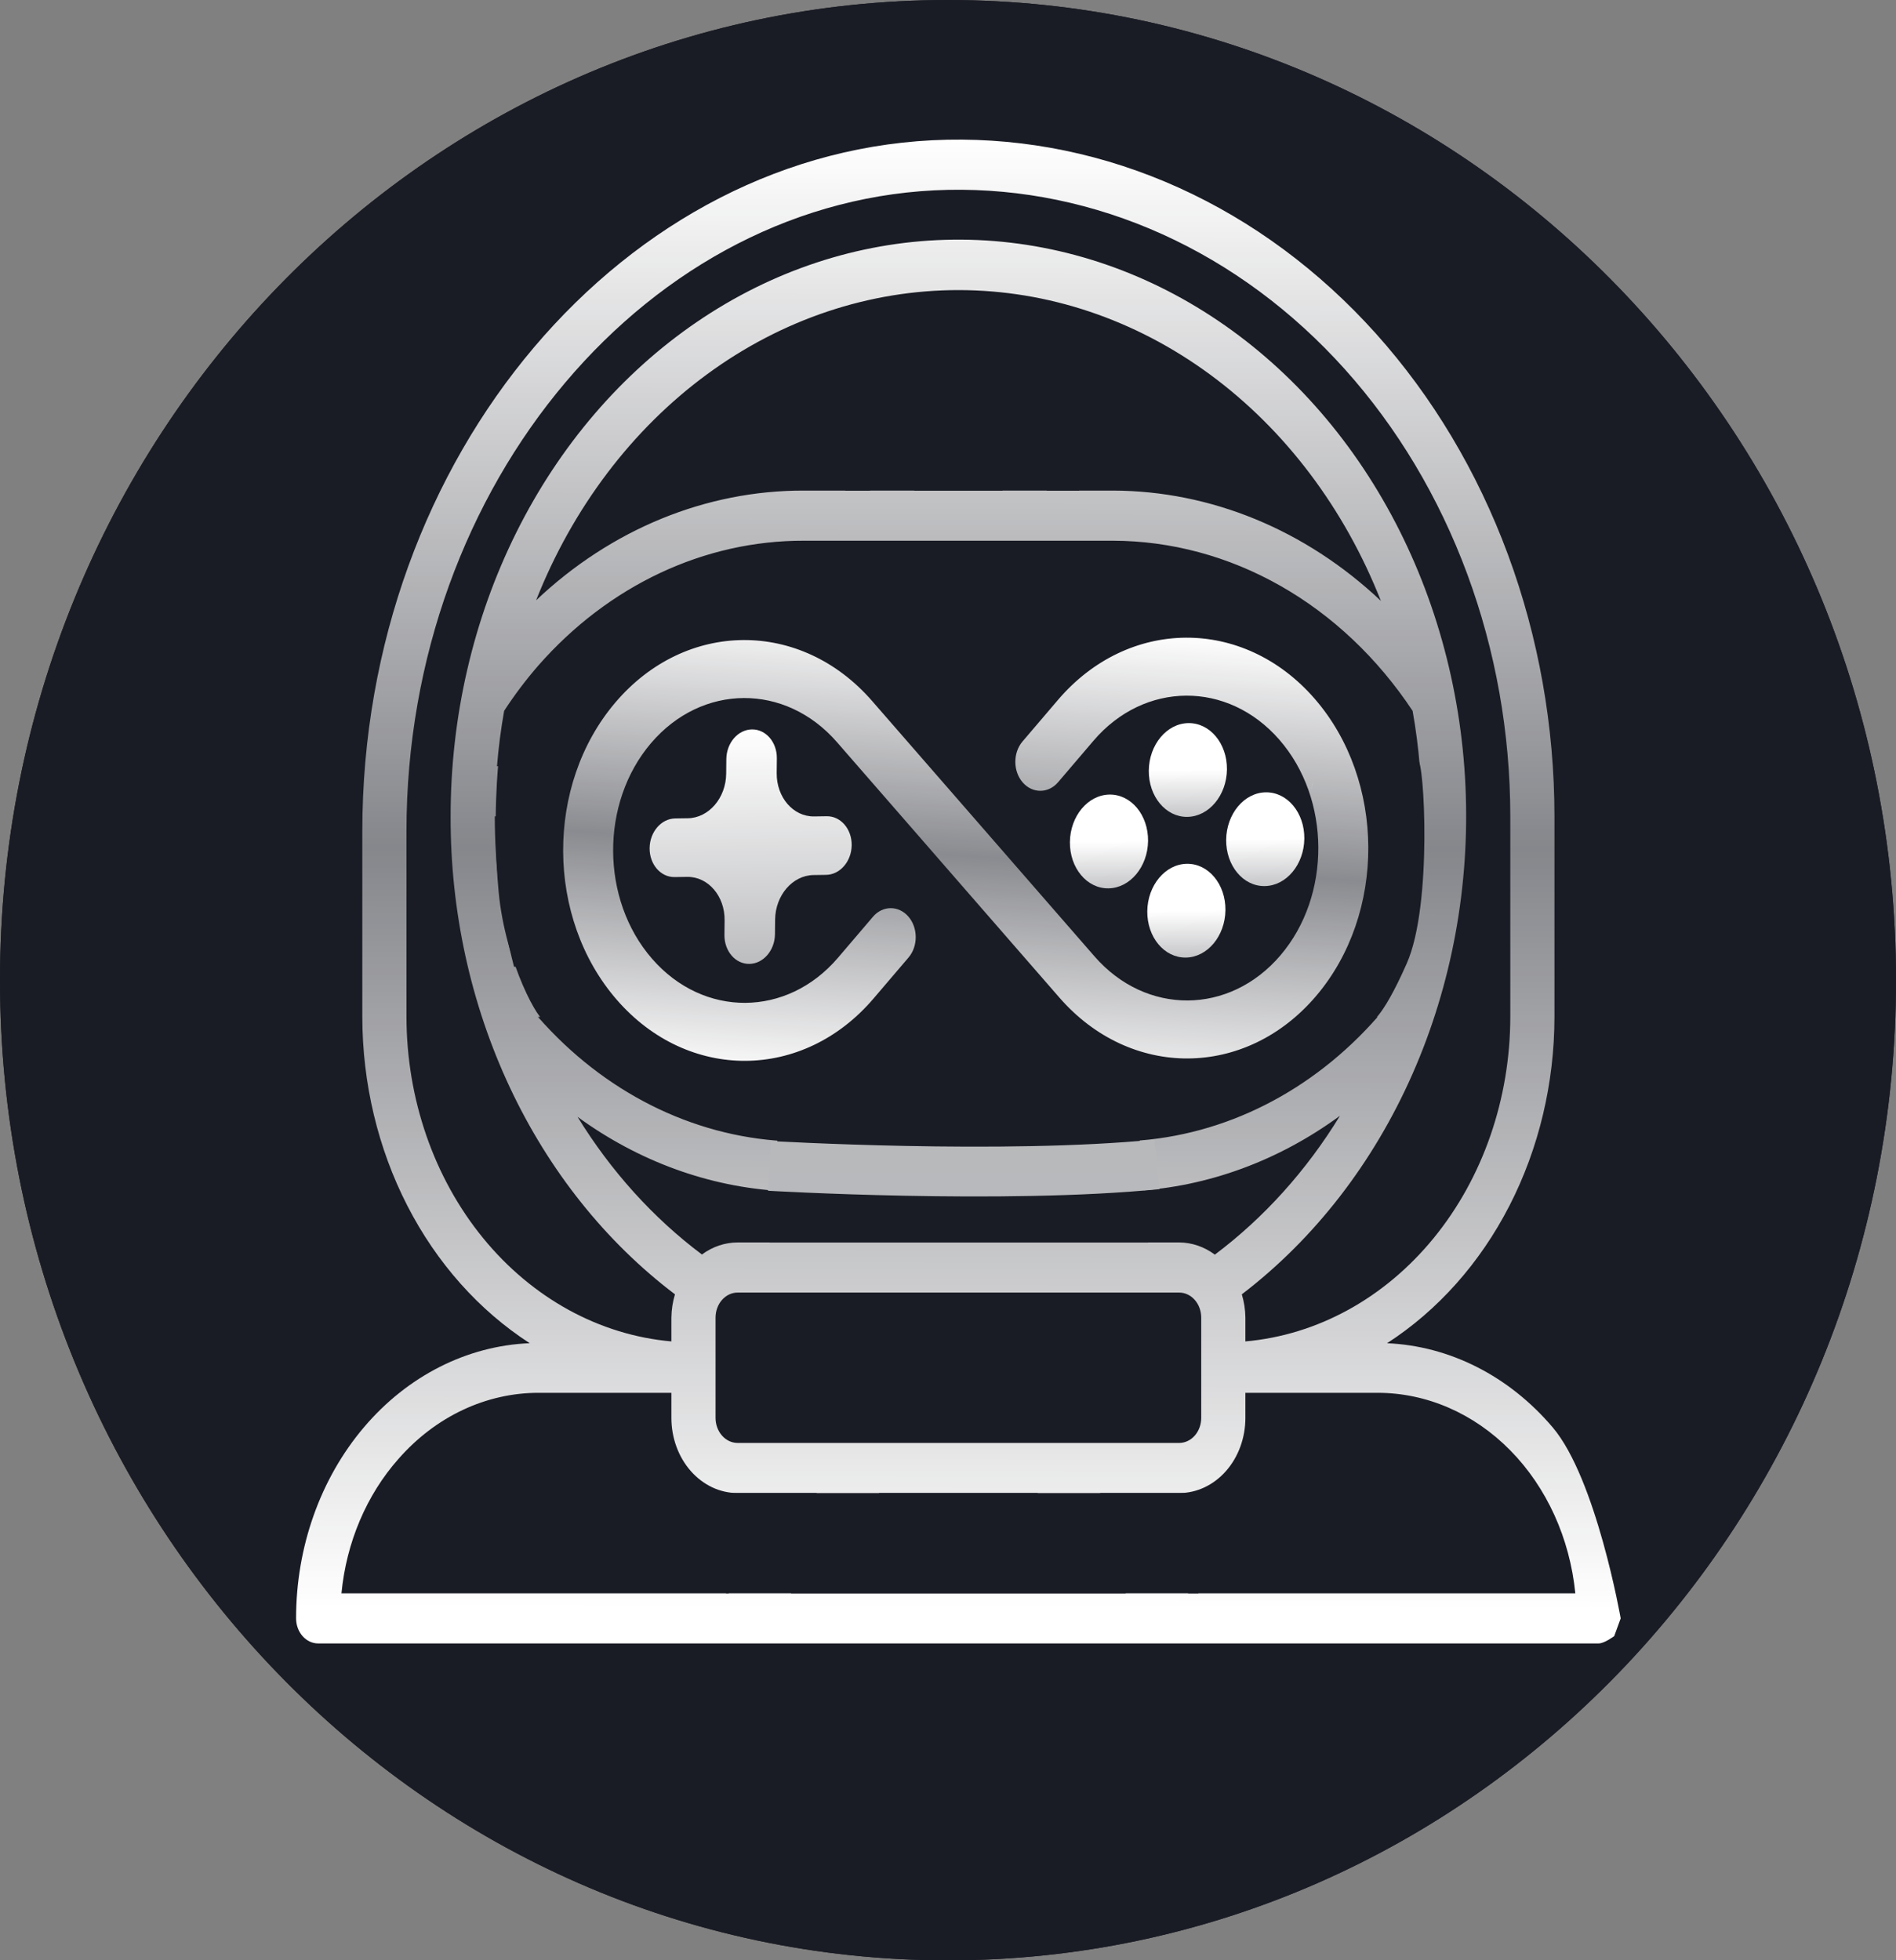 <svg width="2368" height="2448" viewBox="0 0 2368 2448" fill="none" xmlns="http://www.w3.org/2000/svg">
<rect x="0" y="0" width="2368" height="2448" fill="#808080" stroke="none"/>
<path d="M2368 1224C2368 548.003 1837.91 0 1184 0C530.095 0 0 548.003 0 1224C0 1900 530.095 2448 1184 2448C1837.91 2448 2368 1900 2368 1224Z" fill="#1A1C25"/>
<path d="M2368 1224C2368 548.003 1837.91 0 1184 0C530.095 0 0 548.003 0 1224C0 1900 530.095 2448 1184 2448C1837.91 2448 2368 1900 2368 1224Z" fill="#1A1C25"/>
<path d="M1732.35 1677.36C1795.77 1636.4 1848.53 1577.14 1885.25 1505.57C1921.97 1433.99 1941.35 1352.67 1941.44 1269.85V1019.47C1941.39 907.202 1921.64 796.056 1883.35 692.536C1845.05 589.017 1788.98 495.19 1718.4 416.53C1647.81 337.87 1564.13 275.955 1472.24 234.396C1380.36 192.837 1282.09 172.466 1183.19 174.473C780.272 182.923 452.515 570.154 452.515 1037.82V1269.85C452.599 1352.66 471.983 1433.98 508.699 1505.54C545.415 1577.1 598.156 1636.37 661.574 1677.32C583.199 1680.57 508.992 1718.19 454.571 1782.29C400.15 1846.38 369.76 1931.94 369.797 2020.96C369.797 2029.26 372.702 2037.22 377.873 2043.09C383.044 2048.96 390.057 2052.26 397.37 2052.26H1996.58C2003.89 2052.26 2016.08 2043.09 2016.08 2043.09L2024.15 2020.96C2024.15 2020.96 1993.62 1846.51 1939.22 1782.45C1884.82 1718.4 1810.68 1680.73 1732.35 1677.36ZM1295.85 1864.48L1406.14 1989.66H987.813L1098.1 1864.48H1295.85ZM921.249 1801.88C913.938 1801.88 906.924 1798.59 901.754 1792.72C896.583 1786.85 893.677 1778.89 893.677 1770.59V1645.41C893.677 1637.1 896.583 1629.14 901.754 1623.27C906.924 1617.4 913.938 1614.1 921.249 1614.1H1472.7C1480.01 1614.1 1487.03 1617.4 1492.2 1623.27C1497.37 1629.14 1500.27 1637.1 1500.27 1645.41V1770.59C1500.27 1778.89 1497.37 1786.85 1492.2 1792.72C1487.03 1798.59 1480.01 1801.88 1472.7 1801.88H921.249ZM876.666 1566.57C815.792 1520.9 763.086 1462.57 721.319 1394.66C797.737 1450.36 885.684 1482.34 976.395 1487.38V1551.52H921.249C905.419 1551.54 889.933 1556.77 876.666 1566.57ZM1414.33 1424.82C1407.73 1389.85 1390.76 1358.49 1366.26 1335.99C1341.76 1313.48 1311.21 1301.18 1279.69 1301.14H1114.26C1082.71 1301.2 1052.14 1313.53 1027.62 1336.06C1003.1 1358.59 986.126 1389.97 979.509 1424.98C863.814 1418.61 754.354 1363.56 672.46 1270.57L671.883 1269.85H728.241C735.553 1269.85 742.566 1266.55 747.737 1260.68C752.907 1254.81 755.814 1246.85 755.814 1238.55V988.181C755.814 979.878 752.907 971.917 747.737 966.048C742.566 960.18 735.553 956.886 728.241 956.886H620.708C622.597 933.654 625.579 910.555 629.641 887.685C642.684 867.658 656.974 848.718 672.408 831.012C715.882 781.496 767.563 742.234 824.466 715.493C881.376 688.753 942.38 675.065 1003.97 675.219H1389.98C1462.6 675.387 1534.19 694.662 1599.14 731.536C1664.08 768.404 1720.61 821.864 1764.28 887.719C1768.36 910.576 1771.35 933.661 1773.24 956.886H1665.71C1658.4 956.886 1651.38 960.18 1646.21 966.048C1641.04 971.917 1638.14 979.878 1638.14 988.181V1238.55C1638.14 1246.85 1641.04 1254.81 1646.21 1260.68C1651.38 1266.55 1658.4 1269.85 1665.71 1269.85H1720.63C1639.05 1362.87 1529.88 1418.12 1414.38 1424.82H1414.33ZM1141.83 1363.74H1252.12V1426.33H1141.83V1363.74ZM1114.26 1488.92H1279.69C1287 1488.92 1294.02 1485.62 1299.19 1479.75C1304.36 1473.88 1307.27 1465.92 1307.27 1457.63V1369.49C1323.34 1375.94 1337.26 1387.88 1347.13 1403.65C1357.01 1419.42 1362.34 1438.28 1362.41 1457.63V1551.52H1031.54V1457.63C1031.61 1438.28 1036.94 1419.42 1046.82 1403.65C1056.69 1387.88 1070.61 1375.94 1086.68 1369.49V1457.63C1086.68 1465.92 1089.59 1473.88 1094.76 1479.75C1099.93 1485.62 1106.95 1488.92 1114.26 1488.92ZM1252.12 612.623H1141.83V550.03H1252.12V612.623ZM1751.93 1207.25H1693.28V1019.47H1776C1775.96 1083.06 1767.85 1146.29 1751.93 1207.25ZM1389.98 612.623H1307.27V518.734C1307.27 510.434 1304.36 502.473 1299.19 496.604C1294.02 490.735 1287 487.437 1279.69 487.437H1114.26C1106.95 487.437 1099.93 490.735 1094.76 496.604C1089.59 502.473 1086.68 510.434 1086.68 518.734V612.623H1003.97C881.791 612.343 763.417 660.844 669.567 749.638C715.246 634.173 789.374 536.167 883.011 467.432C976.654 398.697 1085.8 362.166 1197.32 362.242C1308.83 362.318 1417.95 398.998 1511.51 467.86C1605.08 536.724 1679.1 634.831 1724.66 750.356C1630.64 661.611 1512.27 612.898 1389.98 612.623ZM700.668 1019.47V1207.25H642.022C626.097 1146.29 617.99 1083.06 617.951 1019.47H700.668ZM1472.7 1551.52H1417.56V1487.23C1508.66 1481.91 1596.92 1449.53 1673.54 1393.34C1631.63 1461.88 1578.6 1520.72 1517.28 1566.73C1504.03 1556.87 1488.54 1551.59 1472.7 1551.52ZM507.66 1269.85V1037.82C507.66 604.048 811.128 244.891 1184.13 237.066C1275.7 235.204 1366.69 254.063 1451.79 292.541C1536.88 331.02 1614.36 388.347 1679.72 461.18C1745.09 534.012 1797.01 620.89 1832.48 716.748C1867.95 812.602 1886.24 915.512 1886.29 1019.47V1269.85C1886.15 1372.25 1852.02 1470.83 1790.69 1545.94C1729.37 1621.05 1645.36 1667.17 1555.42 1675.1V1645.41C1555.32 1635.49 1553.8 1625.67 1550.95 1616.3C1641.8 1546.93 1715.28 1452.04 1764.23 1340.87C1813.19 1229.71 1835.95 1106.05 1830.3 981.93C1824.66 857.82 1790.79 737.479 1732.01 632.622C1673.24 527.769 1591.54 441.977 1494.88 383.596C1398.22 325.214 1289.89 296.235 1180.43 299.477C1070.98 302.719 964.126 338.073 870.276 402.096C776.432 466.12 698.787 556.633 644.908 664.823C591.026 773.011 562.741 895.197 562.805 1019.47C562.46 1137.48 587.868 1253.75 636.76 1357.89C685.656 1462.03 756.508 1550.81 843.001 1616.3C840.16 1625.67 838.655 1635.49 838.532 1645.41V1675.1C748.586 1667.17 664.578 1621.05 603.253 1545.94C541.931 1470.83 507.798 1372.25 507.66 1269.85ZM497.652 1821.82C520.64 1795.58 547.98 1774.79 578.095 1760.62C608.209 1746.46 640.498 1739.21 673.096 1739.29H838.532V1770.59C838.532 1795.49 847.244 1819.37 862.756 1836.98C878.268 1854.58 899.308 1864.48 921.249 1864.48H1020.13L909.837 1989.66H426.459C432.592 1926.13 457.718 1866.89 497.652 1821.82ZM1484.12 1989.66L1373.83 1864.48H1472.7C1494.64 1864.48 1515.68 1854.58 1531.19 1836.98C1546.71 1819.37 1555.42 1795.49 1555.42 1770.59V1739.29H1720.85C1781.88 1739.37 1840.74 1764.94 1886.22 1811.11C1931.7 1857.29 1960.63 1920.84 1967.49 1989.66H1484.12Z" fill="url(#paint0_linear)"/>
<path d="M1347.9 452.128H1055.64V612.623H1347.9V452.128Z" fill="#1A1C25"/>
<path d="M622.745 949.663L760.608 927.189L807.482 1293.12C807.482 1293.12 686.162 1267.44 680.648 1273.86C675.133 1280.28 631.017 1203.24 622.745 1113.36C614.473 1023.49 622.745 949.663 622.745 949.663Z" fill="#1A1C25"/>
<path d="M1710.71 1277H1648.13L1591 1183.83L1665.3 869C1665.3 869 1763.81 953.309 1771.07 950.295C1778.33 947.281 1789.61 1129.22 1756.96 1203.11C1724.31 1277 1710.71 1277 1710.71 1277Z" fill="#1A1C25"/>
<path d="M1088.72 1370.16C1132.84 1350.89 1199.01 1354.11 1199.01 1354.11C1199.01 1354.11 1267.94 1350.89 1309.3 1370.16C1350.66 1389.42 1312.06 1488.92 1312.06 1488.92H1088.72C1088.72 1488.92 1044.61 1389.42 1088.72 1370.16Z" fill="white"/>
<path d="M1496.8 1864.48H906.743V1989.66H1496.8V1864.48Z" fill="#1A1C25"/>
<path d="M976.44 1352.39C976.44 1352.39 1051.98 1282.81 1196.92 1282.81C1341.86 1282.81 1417.4 1352.39 1417.4 1352.39L1434.15 1551.65H961L976.44 1352.39Z" fill="#1A1C25"/>
<path d="M961 1455.91C961 1455.91 1253.35 1473.07 1445 1454" stroke="url(#paint1_linear)" stroke-width="62.2"/>
<path d="M1641.76 872.333C1552.89 770.289 1409.23 771.06 1321.33 874.05L1277.09 925.908C1265.01 940.046 1265.12 963.084 1277.33 977.094C1289.53 991.105 1309.39 990.998 1321.45 976.853L1365.71 925.002C1429.34 850.435 1533.53 849.879 1597.87 923.755C1662.21 997.631 1662.79 1118.49 1599.16 1193.05C1535.53 1267.62 1431.33 1268.18 1366.99 1194.3L1089.16 875.298C1000.3 773.253 856.632 774.024 768.744 877.021C680.849 980.012 681.647 1146.66 770.515 1248.69C859.383 1350.74 1003.05 1349.97 1090.94 1246.98L1134.7 1195.7C1146.77 1181.55 1146.66 1158.52 1134.46 1144.5C1122.26 1130.49 1102.4 1130.6 1090.33 1144.75L1046.57 1196.03C982.934 1270.59 878.742 1271.15 814.404 1197.27C750.059 1123.39 749.482 1002.53 813.113 927.967C876.75 853.407 980.942 852.843 1045.28 926.726L1323.11 1245.73C1411.98 1347.77 1555.64 1347 1643.53 1244.01C1731.42 1141.02 1730.62 974.371 1641.76 872.333Z" fill="url(#paint2_linear)"/>
<path d="M1063.71 1055.44C1063.92 1035.23 1049.97 1019.05 1032.55 1019.3L1016.78 1019.53C990.648 1019.9 969.725 995.638 970.05 965.323L970.244 946.994C970.465 926.786 956.516 910.609 939.097 910.864C921.671 911.112 907.372 927.698 907.152 947.912L906.957 966.236C906.633 996.55 885.178 1021.43 859.046 1021.81L843.281 1022.04C825.855 1022.29 811.549 1038.88 811.335 1059.1C811.115 1079.31 825.07 1095.49 842.496 1095.24L858.261 1095.01C884.393 1094.63 905.316 1118.9 904.991 1149.22L904.79 1167.54C904.576 1187.75 918.525 1203.93 935.944 1203.68C953.37 1203.42 967.669 1186.84 967.883 1166.63L968.084 1148.31C968.408 1117.99 989.857 1093.11 1016 1092.73L1031.75 1092.5C1049.19 1092.25 1063.49 1075.66 1063.71 1055.44Z" fill="url(#paint3_linear)"/>
<path d="M1482.96 1020.09C1509.91 1019.7 1532.04 993.168 1532.39 960.828C1532.73 928.489 1511.17 902.589 1484.22 902.979C1457.27 903.369 1435.14 929.901 1434.79 962.241C1434.44 994.58 1456.01 1020.48 1482.96 1020.09Z" fill="url(#paint4_linear)"/>
<path d="M1481.07 1195.78C1508.02 1195.39 1530.15 1168.86 1530.5 1136.52C1530.85 1104.18 1509.28 1078.28 1482.33 1078.67C1455.38 1079.06 1433.25 1105.59 1432.9 1137.93C1432.55 1170.27 1454.12 1196.17 1481.07 1195.78Z" fill="url(#paint5_linear)"/>
<path d="M1384.43 1109.34C1411.38 1108.95 1433.51 1082.42 1433.86 1050.08C1434.21 1017.74 1412.64 991.843 1385.69 992.233C1358.74 992.623 1336.61 1019.16 1336.26 1051.5C1335.91 1083.84 1357.48 1109.74 1384.43 1109.34Z" fill="url(#paint6_linear)"/>
<path d="M1579.6 1106.52C1606.55 1106.13 1628.68 1079.6 1629.03 1047.26C1629.37 1014.92 1607.81 989.02 1580.86 989.41C1553.91 989.8 1531.78 1016.33 1531.43 1048.67C1531.08 1081.01 1552.65 1106.91 1579.6 1106.52Z" fill="url(#paint7_linear)"/>
<defs>
<linearGradient id="paint0_linear" x1="1196.98" y1="174.338" x2="1193.51" y2="2052.3" gradientUnits="userSpaceOnUse">
<stop stop-color="white"/>
<stop offset="0.471" stop-color="white" stop-opacity="0.47"/>
<stop offset="0.977" stop-color="white"/>
</linearGradient>
<linearGradient id="paint1_linear" x1="1199.75" y1="1455.91" x2="1199.75" y2="1472.43" gradientUnits="userSpaceOnUse">
<stop stop-color="#B8B9BB"/>
<stop offset="1" stop-color="#B8B9BC"/>
</linearGradient>
<linearGradient id="paint2_linear" x1="1174.27" y1="771.288" x2="1135.05" y2="1390.49" gradientUnits="userSpaceOnUse">
<stop stop-color="white"/>
<stop offset="0.476" stop-color="white" stop-opacity="0.49"/>
<stop offset="0.954" stop-color="white"/>
</linearGradient>
<linearGradient id="paint3_linear" x1="939.097" y1="910.864" x2="943.333" y2="1203.57" gradientUnits="userSpaceOnUse">
<stop stop-color="white"/>
<stop offset="1" stop-color="white" stop-opacity="0.71"/>
</linearGradient>
<linearGradient id="paint4_linear" x1="1532.39" y1="960.828" x2="1534.08" y2="1077.9" gradientUnits="userSpaceOnUse">
<stop stop-color="white"/>
<stop offset="1" stop-color="white" stop-opacity="0.5"/>
</linearGradient>
<linearGradient id="paint5_linear" x1="1530.5" y1="1136.52" x2="1532.19" y2="1253.59" gradientUnits="userSpaceOnUse">
<stop stop-color="white"/>
<stop offset="1" stop-color="white" stop-opacity="0.5"/>
</linearGradient>
<linearGradient id="paint6_linear" x1="1433.86" y1="1050.08" x2="1435.55" y2="1167.15" gradientUnits="userSpaceOnUse">
<stop stop-color="white"/>
<stop offset="1" stop-color="white" stop-opacity="0.5"/>
</linearGradient>
<linearGradient id="paint7_linear" x1="1629.03" y1="1047.26" x2="1630.72" y2="1164.33" gradientUnits="userSpaceOnUse">
<stop stop-color="white"/>
<stop offset="1" stop-color="white" stop-opacity="0.5"/>
</linearGradient>
</defs>
</svg>
